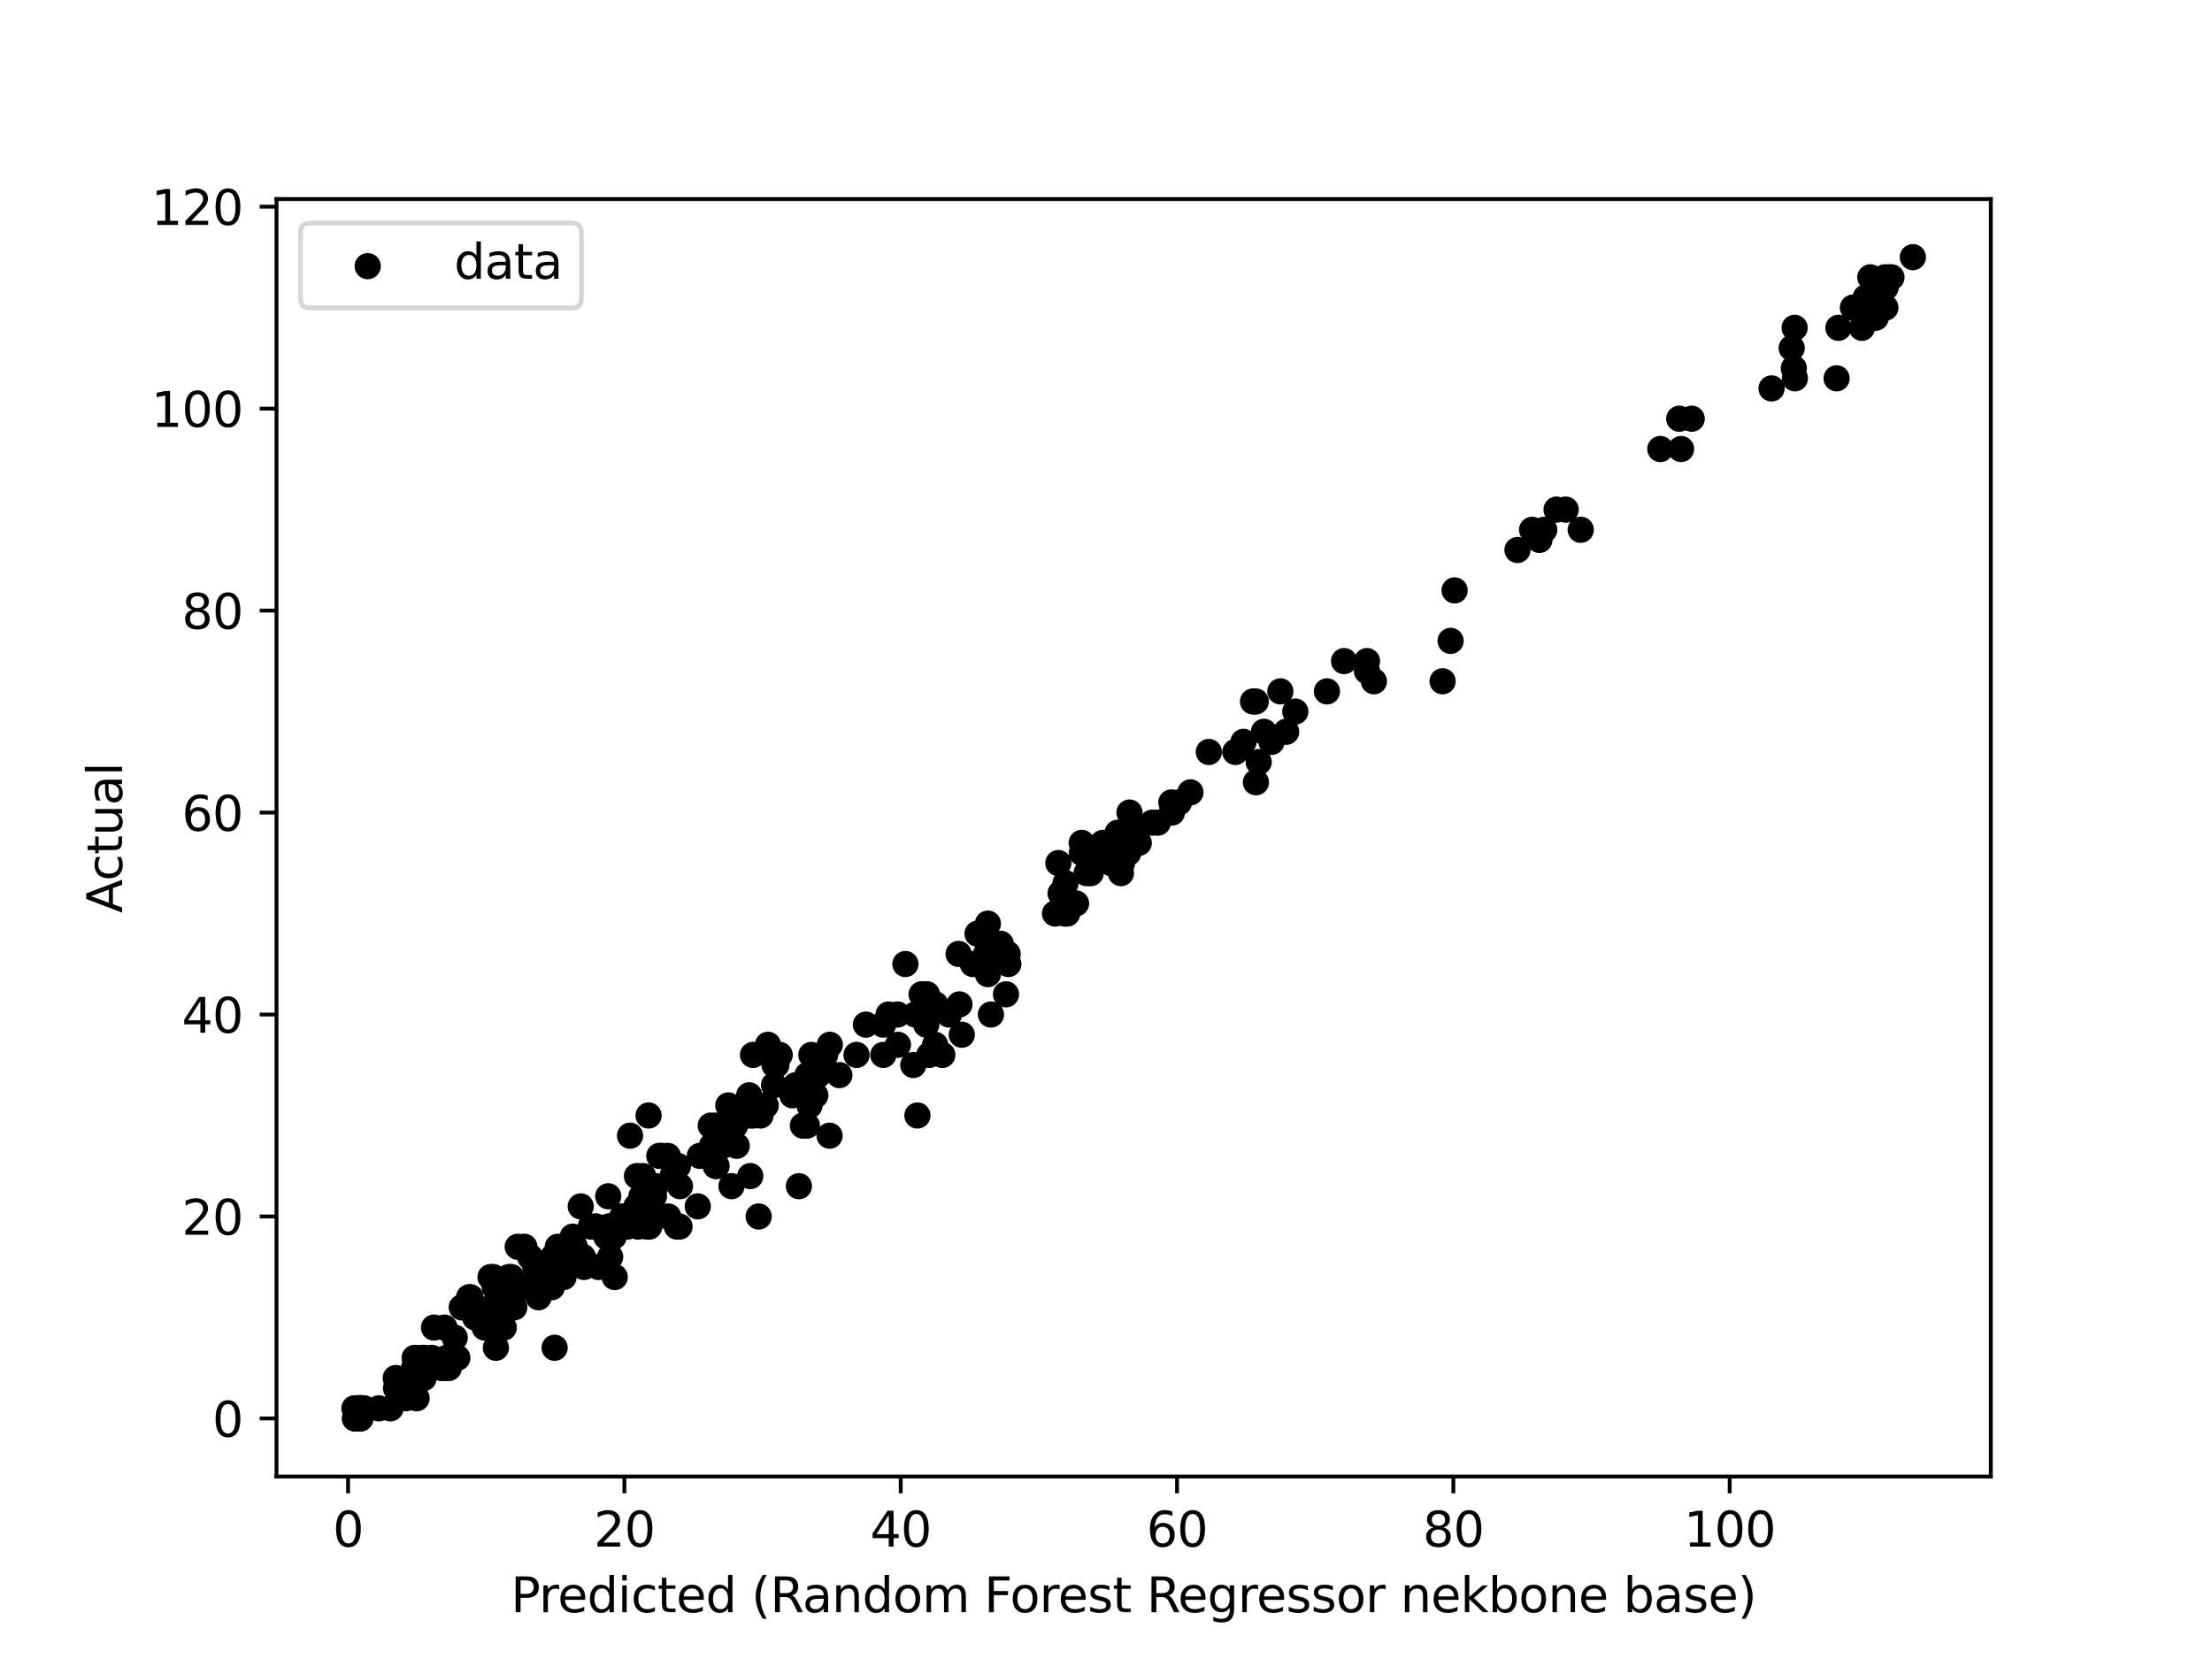 <?xml version="1.0" encoding="utf-8" standalone="no"?>
<!DOCTYPE svg PUBLIC "-//W3C//DTD SVG 1.1//EN"
  "http://www.w3.org/Graphics/SVG/1.1/DTD/svg11.dtd">
<svg height="345.6pt" version="1.1" viewBox="0 0 460.8 345.6" width="460.8pt" xmlns="http://www.w3.org/2000/svg" xmlns:xlink="http://www.w3.org/1999/xlink">
 <defs>
  <style type="text/css">*{stroke-linecap:butt;stroke-linejoin:round;}</style>
 </defs>
 <g id="figure_1">
  <g id="patch_1">
   <path d="M 0 345.6 
L 460.8 345.6 
L 460.8 0 
L 0 0 
z
" style="fill:#ffffff;"/>
  </g>
  <g id="axes_1">
   <g id="patch_2">
    <path d="M 57.6 307.584 
L 414.72 307.584 
L 414.72 41.472 
L 57.6 41.472 
z
" style="fill:#ffffff;"/>
   </g>
   <g id="PathCollection_1">
    <defs>
     <path d="M 0 2.236 
C 0.593 2.236 1.162 2 1.581 1.581 
C 2 1.162 2.236 0.593 2.236 0 
C 2.236 -0.593 2 -1.162 1.581 -1.581 
C 1.162 -2 0.593 -2.236 0 -2.236 
C -0.593 -2.236 -1.162 -2 -1.581 -1.581 
C -2 -1.162 -2.236 -0.593 -2.236 0 
C -2.236 0.593 -2 1.162 -1.581 1.581 
C -1.162 2 -0.593 2.236 0 2.236 
z
" id="me6c4981a83" style="stroke:#000000;"/>
    </defs>
    <g clip-path="url(#p190bed28ac)">
     <use style="stroke:#000000;" x="87.13" xlink:href="#me6c4981a83" y="284.97"/>
     <use style="stroke:#000000;" x="128.057" xlink:href="#me6c4981a83" y="266.037"/>
     <use style="stroke:#000000;" x="115.278" xlink:href="#me6c4981a83" y="266.037"/>
     <use style="stroke:#000000;" x="161.242" xlink:href="#me6c4981a83" y="226.067"/>
     <use style="stroke:#000000;" x="75.819" xlink:href="#me6c4981a83" y="293.384"/>
     <use style="stroke:#000000;" x="209.566" xlink:href="#me6c4981a83" y="207.135"/>
     <use style="stroke:#000000;" x="86.238" xlink:href="#me6c4981a83" y="284.97"/>
     <use style="stroke:#000000;" x="112.918" xlink:href="#me6c4981a83" y="266.037"/>
     <use style="stroke:#000000;" x="74.84" xlink:href="#me6c4981a83" y="293.384"/>
     <use style="stroke:#000000;" x="93.49" xlink:href="#me6c4981a83" y="284.97"/>
     <use style="stroke:#000000;" x="148.29" xlink:href="#me6c4981a83" y="238.689"/>
     <use style="stroke:#000000;" x="387.867" xlink:href="#me6c4981a83" y="68.294"/>
     <use style="stroke:#000000;" x="102.182" xlink:href="#me6c4981a83" y="266.037"/>
     <use style="stroke:#000000;" x="221.366" xlink:href="#me6c4981a83" y="186.098"/>
     <use style="stroke:#000000;" x="74.322" xlink:href="#me6c4981a83" y="293.384"/>
     <use style="stroke:#000000;" x="197.679" xlink:href="#me6c4981a83" y="211.342"/>
     <use style="stroke:#000000;" x="89.979" xlink:href="#me6c4981a83" y="282.866"/>
     <use style="stroke:#000000;" x="134.101" xlink:href="#me6c4981a83" y="251.311"/>
     <use style="stroke:#000000;" x="194.801" xlink:href="#me6c4981a83" y="217.653"/>
     <use style="stroke:#000000;" x="169.013" xlink:href="#me6c4981a83" y="219.757"/>
     <use style="stroke:#000000;" x="158.047" xlink:href="#me6c4981a83" y="253.415"/>
     <use style="stroke:#000000;" x="174.856" xlink:href="#me6c4981a83" y="223.964"/>
     <use style="stroke:#000000;" x="113.091" xlink:href="#me6c4981a83" y="266.037"/>
     <use style="stroke:#000000;" x="168.207" xlink:href="#me6c4981a83" y="223.964"/>
     <use style="stroke:#000000;" x="102.499" xlink:href="#me6c4981a83" y="272.348"/>
     <use style="stroke:#000000;" x="75.099" xlink:href="#me6c4981a83" y="295.488"/>
     <use style="stroke:#000000;" x="178.424" xlink:href="#me6c4981a83" y="219.757"/>
     <use style="stroke:#000000;" x="193.592" xlink:href="#me6c4981a83" y="219.757"/>
     <use style="stroke:#000000;" x="373.246" xlink:href="#me6c4981a83" y="72.501"/>
     <use style="stroke:#000000;" x="221.827" xlink:href="#me6c4981a83" y="190.305"/>
     <use style="stroke:#000000;" x="394.026" xlink:href="#me6c4981a83" y="57.775"/>
     <use style="stroke:#000000;" x="75.185" xlink:href="#me6c4981a83" y="293.384"/>
     <use style="stroke:#000000;" x="113.119" xlink:href="#me6c4981a83" y="263.933"/>
     <use style="stroke:#000000;" x="369.044" xlink:href="#me6c4981a83" y="80.915"/>
     <use style="stroke:#000000;" x="148.06" xlink:href="#me6c4981a83" y="234.482"/>
     <use style="stroke:#000000;" x="180.382" xlink:href="#me6c4981a83" y="213.446"/>
     <use style="stroke:#000000;" x="84.568" xlink:href="#me6c4981a83" y="291.281"/>
     <use style="stroke:#000000;" x="227.727" xlink:href="#me6c4981a83" y="177.683"/>
     <use style="stroke:#000000;" x="345.875" xlink:href="#me6c4981a83" y="93.537"/>
     <use style="stroke:#000000;" x="232.476" xlink:href="#me6c4981a83" y="177.683"/>
     <use style="stroke:#000000;" x="88.252" xlink:href="#me6c4981a83" y="287.073"/>
     <use style="stroke:#000000;" x="392.76" xlink:href="#me6c4981a83" y="64.086"/>
     <use style="stroke:#000000;" x="188.613" xlink:href="#me6c4981a83" y="200.824"/>
     <use style="stroke:#000000;" x="75.473" xlink:href="#me6c4981a83" y="293.384"/>
     <use style="stroke:#000000;" x="73.919" xlink:href="#me6c4981a83" y="295.488"/>
     <use style="stroke:#000000;" x="222.316" xlink:href="#me6c4981a83" y="190.305"/>
     <use style="stroke:#000000;" x="192.959" xlink:href="#me6c4981a83" y="207.135"/>
     <use style="stroke:#000000;" x="132.921" xlink:href="#me6c4981a83" y="255.519"/>
     <use style="stroke:#000000;" x="156.32" xlink:href="#me6c4981a83" y="230.275"/>
     <use style="stroke:#000000;" x="279.994" xlink:href="#me6c4981a83" y="137.714"/>
     <use style="stroke:#000000;" x="200.356" xlink:href="#me6c4981a83" y="215.549"/>
     <use style="stroke:#000000;" x="320.691" xlink:href="#me6c4981a83" y="112.47"/>
     <use style="stroke:#000000;" x="127.021" xlink:href="#me6c4981a83" y="255.519"/>
     <use style="stroke:#000000;" x="168.092" xlink:href="#me6c4981a83" y="234.482"/>
     <use style="stroke:#000000;" x="168.61" xlink:href="#me6c4981a83" y="228.171"/>
     <use style="stroke:#000000;" x="208.472" xlink:href="#me6c4981a83" y="198.72"/>
     <use style="stroke:#000000;" x="126.301" xlink:href="#me6c4981a83" y="257.622"/>
     <use style="stroke:#000000;" x="231.411" xlink:href="#me6c4981a83" y="179.787"/>
     <use style="stroke:#000000;" x="133.986" xlink:href="#me6c4981a83" y="245"/>
     <use style="stroke:#000000;" x="172.812" xlink:href="#me6c4981a83" y="236.586"/>
     <use style="stroke:#000000;" x="165.07" xlink:href="#me6c4981a83" y="228.171"/>
     <use style="stroke:#000000;" x="127.827" xlink:href="#me6c4981a83" y="257.622"/>
     <use style="stroke:#000000;" x="82.438" xlink:href="#me6c4981a83" y="287.073"/>
     <use style="stroke:#000000;" x="167.257" xlink:href="#me6c4981a83" y="234.482"/>
     <use style="stroke:#000000;" x="373.678" xlink:href="#me6c4981a83" y="76.708"/>
     <use style="stroke:#000000;" x="74.523" xlink:href="#me6c4981a83" y="293.384"/>
     <use style="stroke:#000000;" x="241.197" xlink:href="#me6c4981a83" y="171.373"/>
     <use style="stroke:#000000;" x="168.639" xlink:href="#me6c4981a83" y="230.275"/>
     <use style="stroke:#000000;" x="75.502" xlink:href="#me6c4981a83" y="293.384"/>
     <use style="stroke:#000000;" x="87.964" xlink:href="#me6c4981a83" y="282.866"/>
     <use style="stroke:#000000;" x="100.974" xlink:href="#me6c4981a83" y="276.555"/>
     <use style="stroke:#000000;" x="148.463" xlink:href="#me6c4981a83" y="240.793"/>
     <use style="stroke:#000000;" x="187.059" xlink:href="#me6c4981a83" y="217.653"/>
     <use style="stroke:#000000;" x="85.892" xlink:href="#me6c4981a83" y="289.177"/>
     <use style="stroke:#000000;" x="115.681" xlink:href="#me6c4981a83" y="263.933"/>
     <use style="stroke:#000000;" x="102.326" xlink:href="#me6c4981a83" y="272.348"/>
     <use style="stroke:#000000;" x="81.345" xlink:href="#me6c4981a83" y="293.384"/>
     <use style="stroke:#000000;" x="111.508" xlink:href="#me6c4981a83" y="263.933"/>
     <use style="stroke:#000000;" x="127.107" xlink:href="#me6c4981a83" y="261.83"/>
     <use style="stroke:#000000;" x="92.598" xlink:href="#me6c4981a83" y="276.555"/>
     <use style="stroke:#000000;" x="117.408" xlink:href="#me6c4981a83" y="266.037"/>
     <use style="stroke:#000000;" x="123.049" xlink:href="#me6c4981a83" y="255.519"/>
     <use style="stroke:#000000;" x="390.745" xlink:href="#me6c4981a83" y="66.19"/>
     <use style="stroke:#000000;" x="150.506" xlink:href="#me6c4981a83" y="236.586"/>
     <use style="stroke:#000000;" x="235.297" xlink:href="#me6c4981a83" y="169.269"/>
     <use style="stroke:#000000;" x="161.357" xlink:href="#me6c4981a83" y="221.86"/>
     <use style="stroke:#000000;" x="132.691" xlink:href="#me6c4981a83" y="251.311"/>
     <use style="stroke:#000000;" x="259.041" xlink:href="#me6c4981a83" y="154.543"/>
     <use style="stroke:#000000;" x="220.935" xlink:href="#me6c4981a83" y="186.098"/>
     <use style="stroke:#000000;" x="135.396" xlink:href="#me6c4981a83" y="249.208"/>
     <use style="stroke:#000000;" x="392.817" xlink:href="#me6c4981a83" y="59.879"/>
     <use style="stroke:#000000;" x="245.6" xlink:href="#me6c4981a83" y="167.165"/>
     <use style="stroke:#000000;" x="286.211" xlink:href="#me6c4981a83" y="141.921"/>
     <use style="stroke:#000000;" x="373.908" xlink:href="#me6c4981a83" y="78.812"/>
     <use style="stroke:#000000;" x="326.16" xlink:href="#me6c4981a83" y="106.159"/>
     <use style="stroke:#000000;" x="284.772" xlink:href="#me6c4981a83" y="137.714"/>
     <use style="stroke:#000000;" x="116.199" xlink:href="#me6c4981a83" y="259.726"/>
     <use style="stroke:#000000;" x="119.307" xlink:href="#me6c4981a83" y="257.622"/>
     <use style="stroke:#000000;" x="74.581" xlink:href="#me6c4981a83" y="293.384"/>
     <use style="stroke:#000000;" x="321.698" xlink:href="#me6c4981a83" y="110.367"/>
     <use style="stroke:#000000;" x="225.338" xlink:href="#me6c4981a83" y="175.58"/>
     <use style="stroke:#000000;" x="261.027" xlink:href="#me6c4981a83" y="146.129"/>
     <use style="stroke:#000000;" x="114.213" xlink:href="#me6c4981a83" y="263.933"/>
     <use style="stroke:#000000;" x="185.102" xlink:href="#me6c4981a83" y="211.342"/>
     <use style="stroke:#000000;" x="133.497" xlink:href="#me6c4981a83" y="251.311"/>
     <use style="stroke:#000000;" x="159.976" xlink:href="#me6c4981a83" y="217.653"/>
     <use style="stroke:#000000;" x="92.023" xlink:href="#me6c4981a83" y="284.97"/>
     <use style="stroke:#000000;" x="300.515" xlink:href="#me6c4981a83" y="141.921"/>
     <use style="stroke:#000000;" x="382.6" xlink:href="#me6c4981a83" y="78.812"/>
     <use style="stroke:#000000;" x="139.195" xlink:href="#me6c4981a83" y="253.415"/>
     <use style="stroke:#000000;" x="113.896" xlink:href="#me6c4981a83" y="263.933"/>
     <use style="stroke:#000000;" x="141.555" xlink:href="#me6c4981a83" y="255.519"/>
     <use style="stroke:#000000;" x="114.961" xlink:href="#me6c4981a83" y="268.141"/>
     <use style="stroke:#000000;" x="388.644" xlink:href="#me6c4981a83" y="61.983"/>
     <use style="stroke:#000000;" x="145.786" xlink:href="#me6c4981a83" y="240.793"/>
     <use style="stroke:#000000;" x="261.632" xlink:href="#me6c4981a83" y="162.958"/>
     <use style="stroke:#000000;" x="156.867" xlink:href="#me6c4981a83" y="219.757"/>
     <use style="stroke:#000000;" x="74.984" xlink:href="#me6c4981a83" y="293.384"/>
     <use style="stroke:#000000;" x="152.608" xlink:href="#me6c4981a83" y="232.378"/>
     <use style="stroke:#000000;" x="203.637" xlink:href="#me6c4981a83" y="194.513"/>
     <use style="stroke:#000000;" x="92.023" xlink:href="#me6c4981a83" y="284.97"/>
     <use style="stroke:#000000;" x="73.833" xlink:href="#me6c4981a83" y="293.384"/>
     <use style="stroke:#000000;" x="199.867" xlink:href="#me6c4981a83" y="209.238"/>
     <use style="stroke:#000000;" x="102.701" xlink:href="#me6c4981a83" y="272.348"/>
     <use style="stroke:#000000;" x="225.367" xlink:href="#me6c4981a83" y="177.683"/>
     <use style="stroke:#000000;" x="74.783" xlink:href="#me6c4981a83" y="293.384"/>
     <use style="stroke:#000000;" x="129.784" xlink:href="#me6c4981a83" y="253.415"/>
     <use style="stroke:#000000;" x="149.269" xlink:href="#me6c4981a83" y="242.897"/>
     <use style="stroke:#000000;" x="103.046" xlink:href="#me6c4981a83" y="272.348"/>
     <use style="stroke:#000000;" x="324.26" xlink:href="#me6c4981a83" y="106.159"/>
     <use style="stroke:#000000;" x="109.925" xlink:href="#me6c4981a83" y="268.141"/>
     <use style="stroke:#000000;" x="302.185" xlink:href="#me6c4981a83" y="133.507"/>
     <use style="stroke:#000000;" x="135.108" xlink:href="#me6c4981a83" y="232.378"/>
     <use style="stroke:#000000;" x="86.784" xlink:href="#me6c4981a83" y="291.281"/>
     <use style="stroke:#000000;" x="106.413" xlink:href="#me6c4981a83" y="268.141"/>
     <use style="stroke:#000000;" x="74.236" xlink:href="#me6c4981a83" y="293.384"/>
     <use style="stroke:#000000;" x="284.772" xlink:href="#me6c4981a83" y="139.818"/>
     <use style="stroke:#000000;" x="196.298" xlink:href="#me6c4981a83" y="219.757"/>
     <use style="stroke:#000000;" x="98.988" xlink:href="#me6c4981a83" y="274.451"/>
     <use style="stroke:#000000;" x="205.796" xlink:href="#me6c4981a83" y="192.409"/>
     <use style="stroke:#000000;" x="119.739" xlink:href="#me6c4981a83" y="259.726"/>
     <use style="stroke:#000000;" x="103.046" xlink:href="#me6c4981a83" y="268.141"/>
     <use style="stroke:#000000;" x="130.705" xlink:href="#me6c4981a83" y="255.519"/>
     <use style="stroke:#000000;" x="171.891" xlink:href="#me6c4981a83" y="219.757"/>
     <use style="stroke:#000000;" x="133.986" xlink:href="#me6c4981a83" y="251.311"/>
     <use style="stroke:#000000;" x="349.818" xlink:href="#me6c4981a83" y="87.226"/>
     <use style="stroke:#000000;" x="158.421" xlink:href="#me6c4981a83" y="232.378"/>
     <use style="stroke:#000000;" x="121.667" xlink:href="#me6c4981a83" y="263.933"/>
     <use style="stroke:#000000;" x="86.381" xlink:href="#me6c4981a83" y="282.866"/>
     <use style="stroke:#000000;" x="140.088" xlink:href="#me6c4981a83" y="245"/>
     <use style="stroke:#000000;" x="74.639" xlink:href="#me6c4981a83" y="295.488"/>
     <use style="stroke:#000000;" x="168.149" xlink:href="#me6c4981a83" y="226.067"/>
     <use style="stroke:#000000;" x="98.009" xlink:href="#me6c4981a83" y="270.244"/>
     <use style="stroke:#000000;" x="93.059" xlink:href="#me6c4981a83" y="284.97"/>
     <use style="stroke:#000000;" x="114.53" xlink:href="#me6c4981a83" y="263.933"/>
     <use style="stroke:#000000;" x="194.859" xlink:href="#me6c4981a83" y="209.238"/>
     <use style="stroke:#000000;" x="152.377" xlink:href="#me6c4981a83" y="247.104"/>
     <use style="stroke:#000000;" x="227.727" xlink:href="#me6c4981a83" y="179.787"/>
     <use style="stroke:#000000;" x="240.045" xlink:href="#me6c4981a83" y="171.373"/>
     <use style="stroke:#000000;" x="74.552" xlink:href="#me6c4981a83" y="295.488"/>
     <use style="stroke:#000000;" x="236.016" xlink:href="#me6c4981a83" y="173.476"/>
     <use style="stroke:#000000;" x="276.425" xlink:href="#me6c4981a83" y="144.025"/>
     <use style="stroke:#000000;" x="153.126" xlink:href="#me6c4981a83" y="234.482"/>
     <use style="stroke:#000000;" x="156.176" xlink:href="#me6c4981a83" y="232.378"/>
     <use style="stroke:#000000;" x="139.109" xlink:href="#me6c4981a83" y="240.793"/>
     <use style="stroke:#000000;" x="133.612" xlink:href="#me6c4981a83" y="249.208"/>
     <use style="stroke:#000000;" x="232.821" xlink:href="#me6c4981a83" y="173.476"/>
     <use style="stroke:#000000;" x="224.158" xlink:href="#me6c4981a83" y="188.202"/>
     <use style="stroke:#000000;" x="123.999" xlink:href="#me6c4981a83" y="255.519"/>
     <use style="stroke:#000000;" x="107.133" xlink:href="#me6c4981a83" y="272.348"/>
     <use style="stroke:#000000;" x="112.774" xlink:href="#me6c4981a83" y="266.037"/>
     <use style="stroke:#000000;" x="115.537" xlink:href="#me6c4981a83" y="280.762"/>
     <use style="stroke:#000000;" x="153.471" xlink:href="#me6c4981a83" y="238.689"/>
     <use style="stroke:#000000;" x="120.977" xlink:href="#me6c4981a83" y="251.311"/>
     <use style="stroke:#000000;" x="157.011" xlink:href="#me6c4981a83" y="232.378"/>
     <use style="stroke:#000000;" x="109.234" xlink:href="#me6c4981a83" y="259.726"/>
     <use style="stroke:#000000;" x="75.157" xlink:href="#me6c4981a83" y="293.384"/>
     <use style="stroke:#000000;" x="132.691" xlink:href="#me6c4981a83" y="245"/>
     <use style="stroke:#000000;" x="237.225" xlink:href="#me6c4981a83" y="175.58"/>
     <use style="stroke:#000000;" x="319.166" xlink:href="#me6c4981a83" y="110.367"/>
     <use style="stroke:#000000;" x="104.945" xlink:href="#me6c4981a83" y="276.555"/>
     <use style="stroke:#000000;" x="150.65" xlink:href="#me6c4981a83" y="236.586"/>
     <use style="stroke:#000000;" x="152.089" xlink:href="#me6c4981a83" y="234.482"/>
     <use style="stroke:#000000;" x="82.496" xlink:href="#me6c4981a83" y="289.177"/>
     <use style="stroke:#000000;" x="114.184" xlink:href="#me6c4981a83" y="266.037"/>
     <use style="stroke:#000000;" x="134.849" xlink:href="#me6c4981a83" y="247.104"/>
     <use style="stroke:#000000;" x="74.495" xlink:href="#me6c4981a83" y="293.384"/>
     <use style="stroke:#000000;" x="244.017" xlink:href="#me6c4981a83" y="167.165"/>
     <use style="stroke:#000000;" x="108.86" xlink:href="#me6c4981a83" y="268.141"/>
     <use style="stroke:#000000;" x="226.346" xlink:href="#me6c4981a83" y="181.891"/>
     <use style="stroke:#000000;" x="74.121" xlink:href="#me6c4981a83" y="295.488"/>
     <use style="stroke:#000000;" x="74.034" xlink:href="#me6c4981a83" y="295.488"/>
     <use style="stroke:#000000;" x="97.721" xlink:href="#me6c4981a83" y="270.244"/>
     <use style="stroke:#000000;" x="120.286" xlink:href="#me6c4981a83" y="261.83"/>
     <use style="stroke:#000000;" x="74.955" xlink:href="#me6c4981a83" y="295.488"/>
     <use style="stroke:#000000;" x="227.209" xlink:href="#me6c4981a83" y="181.891"/>
     <use style="stroke:#000000;" x="84.827" xlink:href="#me6c4981a83" y="289.177"/>
     <use style="stroke:#000000;" x="134.792" xlink:href="#me6c4981a83" y="255.519"/>
     <use style="stroke:#000000;" x="120.113" xlink:href="#me6c4981a83" y="261.83"/>
     <use style="stroke:#000000;" x="352.408" xlink:href="#me6c4981a83" y="87.226"/>
     <use style="stroke:#000000;" x="159.515" xlink:href="#me6c4981a83" y="230.275"/>
     <use style="stroke:#000000;" x="186.973" xlink:href="#me6c4981a83" y="211.342"/>
     <use style="stroke:#000000;" x="110.414" xlink:href="#me6c4981a83" y="261.83"/>
     <use style="stroke:#000000;" x="150.506" xlink:href="#me6c4981a83" y="238.689"/>
     <use style="stroke:#000000;" x="78.927" xlink:href="#me6c4981a83" y="293.384"/>
     <use style="stroke:#000000;" x="141.009" xlink:href="#me6c4981a83" y="255.519"/>
     <use style="stroke:#000000;" x="105.607" xlink:href="#me6c4981a83" y="268.141"/>
     <use style="stroke:#000000;" x="191.117" xlink:href="#me6c4981a83" y="232.378"/>
     <use style="stroke:#000000;" x="229.771" xlink:href="#me6c4981a83" y="175.58"/>
     <use style="stroke:#000000;" x="264.884" xlink:href="#me6c4981a83" y="154.543"/>
     <use style="stroke:#000000;" x="115.22" xlink:href="#me6c4981a83" y="261.83"/>
     <use style="stroke:#000000;" x="191.981" xlink:href="#me6c4981a83" y="207.135"/>
     <use style="stroke:#000000;" x="112.198" xlink:href="#me6c4981a83" y="270.244"/>
     <use style="stroke:#000000;" x="233.742" xlink:href="#me6c4981a83" y="179.787"/>
     <use style="stroke:#000000;" x="228.504" xlink:href="#me6c4981a83" y="177.683"/>
     <use style="stroke:#000000;" x="199.694" xlink:href="#me6c4981a83" y="198.72"/>
     <use style="stroke:#000000;" x="106.528" xlink:href="#me6c4981a83" y="266.037"/>
     <use style="stroke:#000000;" x="206.429" xlink:href="#me6c4981a83" y="211.342"/>
     <use style="stroke:#000000;" x="114.53" xlink:href="#me6c4981a83" y="263.933"/>
     <use style="stroke:#000000;" x="172.87" xlink:href="#me6c4981a83" y="217.653"/>
     <use style="stroke:#000000;" x="136.231" xlink:href="#me6c4981a83" y="249.208"/>
     <use style="stroke:#000000;" x="149.125" xlink:href="#me6c4981a83" y="234.482"/>
     <use style="stroke:#000000;" x="267.935" xlink:href="#me6c4981a83" y="152.44"/>
     <use style="stroke:#000000;" x="93.059" xlink:href="#me6c4981a83" y="282.866"/>
     <use style="stroke:#000000;" x="208.472" xlink:href="#me6c4981a83" y="196.616"/>
     <use style="stroke:#000000;" x="127.165" xlink:href="#me6c4981a83" y="255.519"/>
     <use style="stroke:#000000;" x="193.103" xlink:href="#me6c4981a83" y="207.135"/>
     <use style="stroke:#000000;" x="262.207" xlink:href="#me6c4981a83" y="158.751"/>
     <use style="stroke:#000000;" x="170.423" xlink:href="#me6c4981a83" y="223.964"/>
     <use style="stroke:#000000;" x="136.547" xlink:href="#me6c4981a83" y="247.104"/>
     <use style="stroke:#000000;" x="244.132" xlink:href="#me6c4981a83" y="169.269"/>
     <use style="stroke:#000000;" x="156.292" xlink:href="#me6c4981a83" y="245"/>
     <use style="stroke:#000000;" x="75.214" xlink:href="#me6c4981a83" y="293.384"/>
     <use style="stroke:#000000;" x="385.996" xlink:href="#me6c4981a83" y="64.086"/>
     <use style="stroke:#000000;" x="74.811" xlink:href="#me6c4981a83" y="293.384"/>
     <use style="stroke:#000000;" x="184.008" xlink:href="#me6c4981a83" y="219.757"/>
     <use style="stroke:#000000;" x="329.297" xlink:href="#me6c4981a83" y="110.367"/>
     <use style="stroke:#000000;" x="162.422" xlink:href="#me6c4981a83" y="219.757"/>
     <use style="stroke:#000000;" x="316.115" xlink:href="#me6c4981a83" y="114.574"/>
     <use style="stroke:#000000;" x="131.252" xlink:href="#me6c4981a83" y="236.586"/>
     <use style="stroke:#000000;" x="94.728" xlink:href="#me6c4981a83" y="278.659"/>
     <use style="stroke:#000000;" x="149.096" xlink:href="#me6c4981a83" y="242.897"/>
     <use style="stroke:#000000;" x="103.852" xlink:href="#me6c4981a83" y="274.451"/>
     <use style="stroke:#000000;" x="129.64" xlink:href="#me6c4981a83" y="253.415"/>
     <use style="stroke:#000000;" x="75.128" xlink:href="#me6c4981a83" y="293.384"/>
     <use style="stroke:#000000;" x="135.396" xlink:href="#me6c4981a83" y="249.208"/>
     <use style="stroke:#000000;" x="169.848" xlink:href="#me6c4981a83" y="228.171"/>
     <use style="stroke:#000000;" x="219.783" xlink:href="#me6c4981a83" y="190.305"/>
     <use style="stroke:#000000;" x="190.254" xlink:href="#me6c4981a83" y="221.86"/>
     <use style="stroke:#000000;" x="132.576" xlink:href="#me6c4981a83" y="251.311"/>
     <use style="stroke:#000000;" x="145.355" xlink:href="#me6c4981a83" y="251.311"/>
     <use style="stroke:#000000;" x="137.353" xlink:href="#me6c4981a83" y="240.793"/>
     <use style="stroke:#000000;" x="183.979" xlink:href="#me6c4981a83" y="213.446"/>
     <use style="stroke:#000000;" x="95.275" xlink:href="#me6c4981a83" y="282.866"/>
     <use style="stroke:#000000;" x="86.381" xlink:href="#me6c4981a83" y="289.177"/>
     <use style="stroke:#000000;" x="102.758" xlink:href="#me6c4981a83" y="266.037"/>
     <use style="stroke:#000000;" x="103.305" xlink:href="#me6c4981a83" y="280.762"/>
     <use style="stroke:#000000;" x="96.196" xlink:href="#me6c4981a83" y="272.348"/>
     <use style="stroke:#000000;" x="233.512" xlink:href="#me6c4981a83" y="181.891"/>
     <use style="stroke:#000000;" x="192.959" xlink:href="#me6c4981a83" y="213.446"/>
     <use style="stroke:#000000;" x="90.411" xlink:href="#me6c4981a83" y="276.555"/>
     <use style="stroke:#000000;" x="137.958" xlink:href="#me6c4981a83" y="240.793"/>
     <use style="stroke:#000000;" x="205.421" xlink:href="#me6c4981a83" y="198.72"/>
     <use style="stroke:#000000;" x="261.603" xlink:href="#me6c4981a83" y="146.129"/>
     <use style="stroke:#000000;" x="386.169" xlink:href="#me6c4981a83" y="64.086"/>
     <use style="stroke:#000000;" x="235.038" xlink:href="#me6c4981a83" y="177.683"/>
     <use style="stroke:#000000;" x="210.055" xlink:href="#me6c4981a83" y="200.824"/>
     <use style="stroke:#000000;" x="75.387" xlink:href="#me6c4981a83" y="293.384"/>
     <use style="stroke:#000000;" x="247.989" xlink:href="#me6c4981a83" y="165.062"/>
     <use style="stroke:#000000;" x="121.408" xlink:href="#me6c4981a83" y="261.83"/>
     <use style="stroke:#000000;" x="126.704" xlink:href="#me6c4981a83" y="249.208"/>
     <use style="stroke:#000000;" x="220.474" xlink:href="#me6c4981a83" y="179.787"/>
     <use style="stroke:#000000;" x="257.343" xlink:href="#me6c4981a83" y="156.647"/>
     <use style="stroke:#000000;" x="151.888" xlink:href="#me6c4981a83" y="234.482"/>
     <use style="stroke:#000000;" x="151.715" xlink:href="#me6c4981a83" y="230.275"/>
     <use style="stroke:#000000;" x="209.911" xlink:href="#me6c4981a83" y="198.72"/>
     <use style="stroke:#000000;" x="141.239" xlink:href="#me6c4981a83" y="242.897"/>
     <use style="stroke:#000000;" x="107.852" xlink:href="#me6c4981a83" y="259.726"/>
     <use style="stroke:#000000;" x="166.423" xlink:href="#me6c4981a83" y="247.104"/>
     <use style="stroke:#000000;" x="190.657" xlink:href="#me6c4981a83" y="211.342"/>
     <use style="stroke:#000000;" x="382.974" xlink:href="#me6c4981a83" y="68.294"/>
     <use style="stroke:#000000;" x="263.301" xlink:href="#me6c4981a83" y="152.44"/>
     <use style="stroke:#000000;" x="392.645" xlink:href="#me6c4981a83" y="57.775"/>
     <use style="stroke:#000000;" x="389.623" xlink:href="#me6c4981a83" y="57.775"/>
     <use style="stroke:#000000;" x="88.339" xlink:href="#me6c4981a83" y="282.866"/>
     <use style="stroke:#000000;" x="127.395" xlink:href="#me6c4981a83" y="255.519"/>
     <use style="stroke:#000000;" x="202.658" xlink:href="#me6c4981a83" y="200.824"/>
     <use style="stroke:#000000;" x="251.817" xlink:href="#me6c4981a83" y="156.647"/>
     <use style="stroke:#000000;" x="303.019" xlink:href="#me6c4981a83" y="122.989"/>
     <use style="stroke:#000000;" x="74.984" xlink:href="#me6c4981a83" y="293.384"/>
     <use style="stroke:#000000;" x="135.339" xlink:href="#me6c4981a83" y="251.311"/>
     <use style="stroke:#000000;" x="105.982" xlink:href="#me6c4981a83" y="266.037"/>
     <use style="stroke:#000000;" x="393.508" xlink:href="#me6c4981a83" y="57.775"/>
     <use style="stroke:#000000;" x="233.023" xlink:href="#me6c4981a83" y="175.58"/>
     <use style="stroke:#000000;" x="373.85" xlink:href="#me6c4981a83" y="68.294"/>
     <use style="stroke:#000000;" x="133.007" xlink:href="#me6c4981a83" y="253.415"/>
     <use style="stroke:#000000;" x="100.484" xlink:href="#me6c4981a83" y="274.451"/>
     <use style="stroke:#000000;" x="165.761" xlink:href="#me6c4981a83" y="226.067"/>
     <use style="stroke:#000000;" x="161.731" xlink:href="#me6c4981a83" y="221.86"/>
     <use style="stroke:#000000;" x="115.134" xlink:href="#me6c4981a83" y="266.037"/>
     <use style="stroke:#000000;" x="350.192" xlink:href="#me6c4981a83" y="93.537"/>
     <use style="stroke:#000000;" x="141.642" xlink:href="#me6c4981a83" y="247.104"/>
     <use style="stroke:#000000;" x="236.505" xlink:href="#me6c4981a83" y="173.476"/>
     <use style="stroke:#000000;" x="124.229" xlink:href="#me6c4981a83" y="255.519"/>
     <use style="stroke:#000000;" x="126.762" xlink:href="#me6c4981a83" y="255.519"/>
     <use style="stroke:#000000;" x="221.971" xlink:href="#me6c4981a83" y="183.994"/>
     <use style="stroke:#000000;" x="388.04" xlink:href="#me6c4981a83" y="64.086"/>
     <use style="stroke:#000000;" x="124.69" xlink:href="#me6c4981a83" y="263.933"/>
     <use style="stroke:#000000;" x="398.487" xlink:href="#me6c4981a83" y="53.568"/>
     <use style="stroke:#000000;" x="135.252" xlink:href="#me6c4981a83" y="255.519"/>
     <use style="stroke:#000000;" x="266.726" xlink:href="#me6c4981a83" y="144.025"/>
     <use style="stroke:#000000;" x="132.95" xlink:href="#me6c4981a83" y="251.311"/>
     <use style="stroke:#000000;" x="269.834" xlink:href="#me6c4981a83" y="148.232"/>
     <use style="stroke:#000000;" x="205.796" xlink:href="#me6c4981a83" y="202.927"/>
     <use style="stroke:#000000;" x="74.581" xlink:href="#me6c4981a83" y="293.384"/>
     <use style="stroke:#000000;" x="156.061" xlink:href="#me6c4981a83" y="228.171"/>
    </g>
   </g>
   <g id="matplotlib.axis_1">
    <g id="xtick_1">
     <g id="line2d_1">
      <defs>
       <path d="M 0 0 
L 0 3.5 
" id="mea78880d89" style="stroke:#000000;stroke-width:0.8;"/>
      </defs>
      <g>
       <use style="stroke:#000000;stroke-width:0.8;" x="72.509" xlink:href="#mea78880d89" y="307.584"/>
      </g>
     </g>
     <g id="text_1">
      <!-- 0 -->
      <g transform="translate(69.328 322.182)scale(0.1 -0.1)">
       <defs>
        <path d="M 2034 4250 
Q 1547 4250 1301 3770 
Q 1056 3291 1056 2328 
Q 1056 1369 1301 889 
Q 1547 409 2034 409 
Q 2525 409 2770 889 
Q 3016 1369 3016 2328 
Q 3016 3291 2770 3770 
Q 2525 4250 2034 4250 
z
M 2034 4750 
Q 2819 4750 3233 4129 
Q 3647 3509 3647 2328 
Q 3647 1150 3233 529 
Q 2819 -91 2034 -91 
Q 1250 -91 836 529 
Q 422 1150 422 2328 
Q 422 3509 836 4129 
Q 1250 4750 2034 4750 
z
" id="DejaVuSans-30" transform="scale(0.016)"/>
       </defs>
       <use xlink:href="#DejaVuSans-30"/>
      </g>
     </g>
    </g>
    <g id="xtick_2">
     <g id="line2d_2">
      <g>
       <use style="stroke:#000000;stroke-width:0.8;" x="130.072" xlink:href="#mea78880d89" y="307.584"/>
      </g>
     </g>
     <g id="text_2">
      <!-- 20 -->
      <g transform="translate(123.709 322.182)scale(0.1 -0.1)">
       <defs>
        <path d="M 1228 531 
L 3431 531 
L 3431 0 
L 469 0 
L 469 531 
Q 828 903 1448 1529 
Q 2069 2156 2228 2338 
Q 2531 2678 2651 2914 
Q 2772 3150 2772 3378 
Q 2772 3750 2511 3984 
Q 2250 4219 1831 4219 
Q 1534 4219 1204 4116 
Q 875 4013 500 3803 
L 500 4441 
Q 881 4594 1212 4672 
Q 1544 4750 1819 4750 
Q 2544 4750 2975 4387 
Q 3406 4025 3406 3419 
Q 3406 3131 3298 2873 
Q 3191 2616 2906 2266 
Q 2828 2175 2409 1742 
Q 1991 1309 1228 531 
z
" id="DejaVuSans-32" transform="scale(0.016)"/>
       </defs>
       <use xlink:href="#DejaVuSans-32"/>
       <use x="63.623" xlink:href="#DejaVuSans-30"/>
      </g>
     </g>
    </g>
    <g id="xtick_3">
     <g id="line2d_3">
      <g>
       <use style="stroke:#000000;stroke-width:0.8;" x="187.635" xlink:href="#mea78880d89" y="307.584"/>
      </g>
     </g>
     <g id="text_3">
      <!-- 40 -->
      <g transform="translate(181.272 322.182)scale(0.1 -0.1)">
       <defs>
        <path d="M 2419 4116 
L 825 1625 
L 2419 1625 
L 2419 4116 
z
M 2253 4666 
L 3047 4666 
L 3047 1625 
L 3713 1625 
L 3713 1100 
L 3047 1100 
L 3047 0 
L 2419 0 
L 2419 1100 
L 313 1100 
L 313 1709 
L 2253 4666 
z
" id="DejaVuSans-34" transform="scale(0.016)"/>
       </defs>
       <use xlink:href="#DejaVuSans-34"/>
       <use x="63.623" xlink:href="#DejaVuSans-30"/>
      </g>
     </g>
    </g>
    <g id="xtick_4">
     <g id="line2d_4">
      <g>
       <use style="stroke:#000000;stroke-width:0.8;" x="245.197" xlink:href="#mea78880d89" y="307.584"/>
      </g>
     </g>
     <g id="text_4">
      <!-- 60 -->
      <g transform="translate(238.835 322.182)scale(0.1 -0.1)">
       <defs>
        <path d="M 2113 2584 
Q 1688 2584 1439 2293 
Q 1191 2003 1191 1497 
Q 1191 994 1439 701 
Q 1688 409 2113 409 
Q 2538 409 2786 701 
Q 3034 994 3034 1497 
Q 3034 2003 2786 2293 
Q 2538 2584 2113 2584 
z
M 3366 4563 
L 3366 3988 
Q 3128 4100 2886 4159 
Q 2644 4219 2406 4219 
Q 1781 4219 1451 3797 
Q 1122 3375 1075 2522 
Q 1259 2794 1537 2939 
Q 1816 3084 2150 3084 
Q 2853 3084 3261 2657 
Q 3669 2231 3669 1497 
Q 3669 778 3244 343 
Q 2819 -91 2113 -91 
Q 1303 -91 875 529 
Q 447 1150 447 2328 
Q 447 3434 972 4092 
Q 1497 4750 2381 4750 
Q 2619 4750 2861 4703 
Q 3103 4656 3366 4563 
z
" id="DejaVuSans-36" transform="scale(0.016)"/>
       </defs>
       <use xlink:href="#DejaVuSans-36"/>
       <use x="63.623" xlink:href="#DejaVuSans-30"/>
      </g>
     </g>
    </g>
    <g id="xtick_5">
     <g id="line2d_5">
      <g>
       <use style="stroke:#000000;stroke-width:0.8;" x="302.76" xlink:href="#mea78880d89" y="307.584"/>
      </g>
     </g>
     <g id="text_5">
      <!-- 80 -->
      <g transform="translate(296.398 322.182)scale(0.1 -0.1)">
       <defs>
        <path d="M 2034 2216 
Q 1584 2216 1326 1975 
Q 1069 1734 1069 1313 
Q 1069 891 1326 650 
Q 1584 409 2034 409 
Q 2484 409 2743 651 
Q 3003 894 3003 1313 
Q 3003 1734 2745 1975 
Q 2488 2216 2034 2216 
z
M 1403 2484 
Q 997 2584 770 2862 
Q 544 3141 544 3541 
Q 544 4100 942 4425 
Q 1341 4750 2034 4750 
Q 2731 4750 3128 4425 
Q 3525 4100 3525 3541 
Q 3525 3141 3298 2862 
Q 3072 2584 2669 2484 
Q 3125 2378 3379 2068 
Q 3634 1759 3634 1313 
Q 3634 634 3220 271 
Q 2806 -91 2034 -91 
Q 1263 -91 848 271 
Q 434 634 434 1313 
Q 434 1759 690 2068 
Q 947 2378 1403 2484 
z
M 1172 3481 
Q 1172 3119 1398 2916 
Q 1625 2713 2034 2713 
Q 2441 2713 2670 2916 
Q 2900 3119 2900 3481 
Q 2900 3844 2670 4047 
Q 2441 4250 2034 4250 
Q 1625 4250 1398 4047 
Q 1172 3844 1172 3481 
z
" id="DejaVuSans-38" transform="scale(0.016)"/>
       </defs>
       <use xlink:href="#DejaVuSans-38"/>
       <use x="63.623" xlink:href="#DejaVuSans-30"/>
      </g>
     </g>
    </g>
    <g id="xtick_6">
     <g id="line2d_6">
      <g>
       <use style="stroke:#000000;stroke-width:0.8;" x="360.323" xlink:href="#mea78880d89" y="307.584"/>
      </g>
     </g>
     <g id="text_6">
      <!-- 100 -->
      <g transform="translate(350.779 322.182)scale(0.1 -0.1)">
       <defs>
        <path d="M 794 531 
L 1825 531 
L 1825 4091 
L 703 3866 
L 703 4441 
L 1819 4666 
L 2450 4666 
L 2450 531 
L 3481 531 
L 3481 0 
L 794 0 
L 794 531 
z
" id="DejaVuSans-31" transform="scale(0.016)"/>
       </defs>
       <use xlink:href="#DejaVuSans-31"/>
       <use x="63.623" xlink:href="#DejaVuSans-30"/>
       <use x="127.246" xlink:href="#DejaVuSans-30"/>
      </g>
     </g>
    </g>
    <g id="text_7">
     <!-- Predicted (Random Forest Regressor nekbone base) -->
     <g transform="translate(106.423 335.861)scale(0.1 -0.1)">
      <defs>
       <path d="M 1259 4147 
L 1259 2394 
L 2053 2394 
Q 2494 2394 2734 2622 
Q 2975 2850 2975 3272 
Q 2975 3691 2734 3919 
Q 2494 4147 2053 4147 
L 1259 4147 
z
M 628 4666 
L 2053 4666 
Q 2838 4666 3239 4311 
Q 3641 3956 3641 3272 
Q 3641 2581 3239 2228 
Q 2838 1875 2053 1875 
L 1259 1875 
L 1259 0 
L 628 0 
L 628 4666 
z
" id="DejaVuSans-50" transform="scale(0.016)"/>
       <path d="M 2631 2963 
Q 2534 3019 2420 3045 
Q 2306 3072 2169 3072 
Q 1681 3072 1420 2755 
Q 1159 2438 1159 1844 
L 1159 0 
L 581 0 
L 581 3500 
L 1159 3500 
L 1159 2956 
Q 1341 3275 1631 3429 
Q 1922 3584 2338 3584 
Q 2397 3584 2469 3576 
Q 2541 3569 2628 3553 
L 2631 2963 
z
" id="DejaVuSans-72" transform="scale(0.016)"/>
       <path d="M 3597 1894 
L 3597 1613 
L 953 1613 
Q 991 1019 1311 708 
Q 1631 397 2203 397 
Q 2534 397 2845 478 
Q 3156 559 3463 722 
L 3463 178 
Q 3153 47 2828 -22 
Q 2503 -91 2169 -91 
Q 1331 -91 842 396 
Q 353 884 353 1716 
Q 353 2575 817 3079 
Q 1281 3584 2069 3584 
Q 2775 3584 3186 3129 
Q 3597 2675 3597 1894 
z
M 3022 2063 
Q 3016 2534 2758 2815 
Q 2500 3097 2075 3097 
Q 1594 3097 1305 2825 
Q 1016 2553 972 2059 
L 3022 2063 
z
" id="DejaVuSans-65" transform="scale(0.016)"/>
       <path d="M 2906 2969 
L 2906 4863 
L 3481 4863 
L 3481 0 
L 2906 0 
L 2906 525 
Q 2725 213 2448 61 
Q 2172 -91 1784 -91 
Q 1150 -91 751 415 
Q 353 922 353 1747 
Q 353 2572 751 3078 
Q 1150 3584 1784 3584 
Q 2172 3584 2448 3432 
Q 2725 3281 2906 2969 
z
M 947 1747 
Q 947 1113 1208 752 
Q 1469 391 1925 391 
Q 2381 391 2643 752 
Q 2906 1113 2906 1747 
Q 2906 2381 2643 2742 
Q 2381 3103 1925 3103 
Q 1469 3103 1208 2742 
Q 947 2381 947 1747 
z
" id="DejaVuSans-64" transform="scale(0.016)"/>
       <path d="M 603 3500 
L 1178 3500 
L 1178 0 
L 603 0 
L 603 3500 
z
M 603 4863 
L 1178 4863 
L 1178 4134 
L 603 4134 
L 603 4863 
z
" id="DejaVuSans-69" transform="scale(0.016)"/>
       <path d="M 3122 3366 
L 3122 2828 
Q 2878 2963 2633 3030 
Q 2388 3097 2138 3097 
Q 1578 3097 1268 2742 
Q 959 2388 959 1747 
Q 959 1106 1268 751 
Q 1578 397 2138 397 
Q 2388 397 2633 464 
Q 2878 531 3122 666 
L 3122 134 
Q 2881 22 2623 -34 
Q 2366 -91 2075 -91 
Q 1284 -91 818 406 
Q 353 903 353 1747 
Q 353 2603 823 3093 
Q 1294 3584 2113 3584 
Q 2378 3584 2631 3529 
Q 2884 3475 3122 3366 
z
" id="DejaVuSans-63" transform="scale(0.016)"/>
       <path d="M 1172 4494 
L 1172 3500 
L 2356 3500 
L 2356 3053 
L 1172 3053 
L 1172 1153 
Q 1172 725 1289 603 
Q 1406 481 1766 481 
L 2356 481 
L 2356 0 
L 1766 0 
Q 1100 0 847 248 
Q 594 497 594 1153 
L 594 3053 
L 172 3053 
L 172 3500 
L 594 3500 
L 594 4494 
L 1172 4494 
z
" id="DejaVuSans-74" transform="scale(0.016)"/>
       <path id="DejaVuSans-20" transform="scale(0.016)"/>
       <path d="M 1984 4856 
Q 1566 4138 1362 3434 
Q 1159 2731 1159 2009 
Q 1159 1288 1364 580 
Q 1569 -128 1984 -844 
L 1484 -844 
Q 1016 -109 783 600 
Q 550 1309 550 2009 
Q 550 2706 781 3412 
Q 1013 4119 1484 4856 
L 1984 4856 
z
" id="DejaVuSans-28" transform="scale(0.016)"/>
       <path d="M 2841 2188 
Q 3044 2119 3236 1894 
Q 3428 1669 3622 1275 
L 4263 0 
L 3584 0 
L 2988 1197 
Q 2756 1666 2539 1819 
Q 2322 1972 1947 1972 
L 1259 1972 
L 1259 0 
L 628 0 
L 628 4666 
L 2053 4666 
Q 2853 4666 3247 4331 
Q 3641 3997 3641 3322 
Q 3641 2881 3436 2590 
Q 3231 2300 2841 2188 
z
M 1259 4147 
L 1259 2491 
L 2053 2491 
Q 2509 2491 2742 2702 
Q 2975 2913 2975 3322 
Q 2975 3731 2742 3939 
Q 2509 4147 2053 4147 
L 1259 4147 
z
" id="DejaVuSans-52" transform="scale(0.016)"/>
       <path d="M 2194 1759 
Q 1497 1759 1228 1600 
Q 959 1441 959 1056 
Q 959 750 1161 570 
Q 1363 391 1709 391 
Q 2188 391 2477 730 
Q 2766 1069 2766 1631 
L 2766 1759 
L 2194 1759 
z
M 3341 1997 
L 3341 0 
L 2766 0 
L 2766 531 
Q 2569 213 2275 61 
Q 1981 -91 1556 -91 
Q 1019 -91 701 211 
Q 384 513 384 1019 
Q 384 1609 779 1909 
Q 1175 2209 1959 2209 
L 2766 2209 
L 2766 2266 
Q 2766 2663 2505 2880 
Q 2244 3097 1772 3097 
Q 1472 3097 1187 3025 
Q 903 2953 641 2809 
L 641 3341 
Q 956 3463 1253 3523 
Q 1550 3584 1831 3584 
Q 2591 3584 2966 3190 
Q 3341 2797 3341 1997 
z
" id="DejaVuSans-61" transform="scale(0.016)"/>
       <path d="M 3513 2113 
L 3513 0 
L 2938 0 
L 2938 2094 
Q 2938 2591 2744 2837 
Q 2550 3084 2163 3084 
Q 1697 3084 1428 2787 
Q 1159 2491 1159 1978 
L 1159 0 
L 581 0 
L 581 3500 
L 1159 3500 
L 1159 2956 
Q 1366 3272 1645 3428 
Q 1925 3584 2291 3584 
Q 2894 3584 3203 3211 
Q 3513 2838 3513 2113 
z
" id="DejaVuSans-6e" transform="scale(0.016)"/>
       <path d="M 1959 3097 
Q 1497 3097 1228 2736 
Q 959 2375 959 1747 
Q 959 1119 1226 758 
Q 1494 397 1959 397 
Q 2419 397 2687 759 
Q 2956 1122 2956 1747 
Q 2956 2369 2687 2733 
Q 2419 3097 1959 3097 
z
M 1959 3584 
Q 2709 3584 3137 3096 
Q 3566 2609 3566 1747 
Q 3566 888 3137 398 
Q 2709 -91 1959 -91 
Q 1206 -91 779 398 
Q 353 888 353 1747 
Q 353 2609 779 3096 
Q 1206 3584 1959 3584 
z
" id="DejaVuSans-6f" transform="scale(0.016)"/>
       <path d="M 3328 2828 
Q 3544 3216 3844 3400 
Q 4144 3584 4550 3584 
Q 5097 3584 5394 3201 
Q 5691 2819 5691 2113 
L 5691 0 
L 5113 0 
L 5113 2094 
Q 5113 2597 4934 2840 
Q 4756 3084 4391 3084 
Q 3944 3084 3684 2787 
Q 3425 2491 3425 1978 
L 3425 0 
L 2847 0 
L 2847 2094 
Q 2847 2600 2669 2842 
Q 2491 3084 2119 3084 
Q 1678 3084 1418 2786 
Q 1159 2488 1159 1978 
L 1159 0 
L 581 0 
L 581 3500 
L 1159 3500 
L 1159 2956 
Q 1356 3278 1631 3431 
Q 1906 3584 2284 3584 
Q 2666 3584 2933 3390 
Q 3200 3197 3328 2828 
z
" id="DejaVuSans-6d" transform="scale(0.016)"/>
       <path d="M 628 4666 
L 3309 4666 
L 3309 4134 
L 1259 4134 
L 1259 2759 
L 3109 2759 
L 3109 2228 
L 1259 2228 
L 1259 0 
L 628 0 
L 628 4666 
z
" id="DejaVuSans-46" transform="scale(0.016)"/>
       <path d="M 2834 3397 
L 2834 2853 
Q 2591 2978 2328 3040 
Q 2066 3103 1784 3103 
Q 1356 3103 1142 2972 
Q 928 2841 928 2578 
Q 928 2378 1081 2264 
Q 1234 2150 1697 2047 
L 1894 2003 
Q 2506 1872 2764 1633 
Q 3022 1394 3022 966 
Q 3022 478 2636 193 
Q 2250 -91 1575 -91 
Q 1294 -91 989 -36 
Q 684 19 347 128 
L 347 722 
Q 666 556 975 473 
Q 1284 391 1588 391 
Q 1994 391 2212 530 
Q 2431 669 2431 922 
Q 2431 1156 2273 1281 
Q 2116 1406 1581 1522 
L 1381 1569 
Q 847 1681 609 1914 
Q 372 2147 372 2553 
Q 372 3047 722 3315 
Q 1072 3584 1716 3584 
Q 2034 3584 2315 3537 
Q 2597 3491 2834 3397 
z
" id="DejaVuSans-73" transform="scale(0.016)"/>
       <path d="M 2906 1791 
Q 2906 2416 2648 2759 
Q 2391 3103 1925 3103 
Q 1463 3103 1205 2759 
Q 947 2416 947 1791 
Q 947 1169 1205 825 
Q 1463 481 1925 481 
Q 2391 481 2648 825 
Q 2906 1169 2906 1791 
z
M 3481 434 
Q 3481 -459 3084 -895 
Q 2688 -1331 1869 -1331 
Q 1566 -1331 1297 -1286 
Q 1028 -1241 775 -1147 
L 775 -588 
Q 1028 -725 1275 -790 
Q 1522 -856 1778 -856 
Q 2344 -856 2625 -561 
Q 2906 -266 2906 331 
L 2906 616 
Q 2728 306 2450 153 
Q 2172 0 1784 0 
Q 1141 0 747 490 
Q 353 981 353 1791 
Q 353 2603 747 3093 
Q 1141 3584 1784 3584 
Q 2172 3584 2450 3431 
Q 2728 3278 2906 2969 
L 2906 3500 
L 3481 3500 
L 3481 434 
z
" id="DejaVuSans-67" transform="scale(0.016)"/>
       <path d="M 581 4863 
L 1159 4863 
L 1159 1991 
L 2875 3500 
L 3609 3500 
L 1753 1863 
L 3688 0 
L 2938 0 
L 1159 1709 
L 1159 0 
L 581 0 
L 581 4863 
z
" id="DejaVuSans-6b" transform="scale(0.016)"/>
       <path d="M 3116 1747 
Q 3116 2381 2855 2742 
Q 2594 3103 2138 3103 
Q 1681 3103 1420 2742 
Q 1159 2381 1159 1747 
Q 1159 1113 1420 752 
Q 1681 391 2138 391 
Q 2594 391 2855 752 
Q 3116 1113 3116 1747 
z
M 1159 2969 
Q 1341 3281 1617 3432 
Q 1894 3584 2278 3584 
Q 2916 3584 3314 3078 
Q 3713 2572 3713 1747 
Q 3713 922 3314 415 
Q 2916 -91 2278 -91 
Q 1894 -91 1617 61 
Q 1341 213 1159 525 
L 1159 0 
L 581 0 
L 581 4863 
L 1159 4863 
L 1159 2969 
z
" id="DejaVuSans-62" transform="scale(0.016)"/>
       <path d="M 513 4856 
L 1013 4856 
Q 1481 4119 1714 3412 
Q 1947 2706 1947 2009 
Q 1947 1309 1714 600 
Q 1481 -109 1013 -844 
L 513 -844 
Q 928 -128 1133 580 
Q 1338 1288 1338 2009 
Q 1338 2731 1133 3434 
Q 928 4138 513 4856 
z
" id="DejaVuSans-29" transform="scale(0.016)"/>
      </defs>
      <use xlink:href="#DejaVuSans-50"/>
      <use x="58.553" xlink:href="#DejaVuSans-72"/>
      <use x="97.416" xlink:href="#DejaVuSans-65"/>
      <use x="158.939" xlink:href="#DejaVuSans-64"/>
      <use x="222.416" xlink:href="#DejaVuSans-69"/>
      <use x="250.199" xlink:href="#DejaVuSans-63"/>
      <use x="305.18" xlink:href="#DejaVuSans-74"/>
      <use x="344.389" xlink:href="#DejaVuSans-65"/>
      <use x="405.912" xlink:href="#DejaVuSans-64"/>
      <use x="469.389" xlink:href="#DejaVuSans-20"/>
      <use x="501.176" xlink:href="#DejaVuSans-28"/>
      <use x="540.189" xlink:href="#DejaVuSans-52"/>
      <use x="607.422" xlink:href="#DejaVuSans-61"/>
      <use x="668.701" xlink:href="#DejaVuSans-6e"/>
      <use x="732.08" xlink:href="#DejaVuSans-64"/>
      <use x="795.557" xlink:href="#DejaVuSans-6f"/>
      <use x="856.738" xlink:href="#DejaVuSans-6d"/>
      <use x="954.15" xlink:href="#DejaVuSans-20"/>
      <use x="985.938" xlink:href="#DejaVuSans-46"/>
      <use x="1039.832" xlink:href="#DejaVuSans-6f"/>
      <use x="1101.014" xlink:href="#DejaVuSans-72"/>
      <use x="1139.877" xlink:href="#DejaVuSans-65"/>
      <use x="1201.4" xlink:href="#DejaVuSans-73"/>
      <use x="1253.5" xlink:href="#DejaVuSans-74"/>
      <use x="1292.709" xlink:href="#DejaVuSans-20"/>
      <use x="1324.496" xlink:href="#DejaVuSans-52"/>
      <use x="1389.479" xlink:href="#DejaVuSans-65"/>
      <use x="1451.002" xlink:href="#DejaVuSans-67"/>
      <use x="1514.479" xlink:href="#DejaVuSans-72"/>
      <use x="1553.342" xlink:href="#DejaVuSans-65"/>
      <use x="1614.865" xlink:href="#DejaVuSans-73"/>
      <use x="1666.965" xlink:href="#DejaVuSans-73"/>
      <use x="1719.064" xlink:href="#DejaVuSans-6f"/>
      <use x="1780.246" xlink:href="#DejaVuSans-72"/>
      <use x="1821.359" xlink:href="#DejaVuSans-20"/>
      <use x="1853.146" xlink:href="#DejaVuSans-6e"/>
      <use x="1916.525" xlink:href="#DejaVuSans-65"/>
      <use x="1978.049" xlink:href="#DejaVuSans-6b"/>
      <use x="2035.959" xlink:href="#DejaVuSans-62"/>
      <use x="2099.436" xlink:href="#DejaVuSans-6f"/>
      <use x="2160.617" xlink:href="#DejaVuSans-6e"/>
      <use x="2223.996" xlink:href="#DejaVuSans-65"/>
      <use x="2285.52" xlink:href="#DejaVuSans-20"/>
      <use x="2317.307" xlink:href="#DejaVuSans-62"/>
      <use x="2380.783" xlink:href="#DejaVuSans-61"/>
      <use x="2442.062" xlink:href="#DejaVuSans-73"/>
      <use x="2494.162" xlink:href="#DejaVuSans-65"/>
      <use x="2555.686" xlink:href="#DejaVuSans-29"/>
     </g>
    </g>
   </g>
   <g id="matplotlib.axis_2">
    <g id="ytick_1">
     <g id="line2d_7">
      <defs>
       <path d="M 0 0 
L -3.5 0 
" id="mf937d448e2" style="stroke:#000000;stroke-width:0.8;"/>
      </defs>
      <g>
       <use style="stroke:#000000;stroke-width:0.8;" x="57.6" xlink:href="#mf937d448e2" y="295.488"/>
      </g>
     </g>
     <g id="text_8">
      <!-- 0 -->
      <g transform="translate(44.237 299.287)scale(0.1 -0.1)">
       <use xlink:href="#DejaVuSans-30"/>
      </g>
     </g>
    </g>
    <g id="ytick_2">
     <g id="line2d_8">
      <g>
       <use style="stroke:#000000;stroke-width:0.8;" x="57.6" xlink:href="#mf937d448e2" y="253.415"/>
      </g>
     </g>
     <g id="text_9">
      <!-- 20 -->
      <g transform="translate(37.875 257.214)scale(0.1 -0.1)">
       <use xlink:href="#DejaVuSans-32"/>
       <use x="63.623" xlink:href="#DejaVuSans-30"/>
      </g>
     </g>
    </g>
    <g id="ytick_3">
     <g id="line2d_9">
      <g>
       <use style="stroke:#000000;stroke-width:0.8;" x="57.6" xlink:href="#mf937d448e2" y="211.342"/>
      </g>
     </g>
     <g id="text_10">
      <!-- 40 -->
      <g transform="translate(37.875 215.141)scale(0.1 -0.1)">
       <use xlink:href="#DejaVuSans-34"/>
       <use x="63.623" xlink:href="#DejaVuSans-30"/>
      </g>
     </g>
    </g>
    <g id="ytick_4">
     <g id="line2d_10">
      <g>
       <use style="stroke:#000000;stroke-width:0.8;" x="57.6" xlink:href="#mf937d448e2" y="169.269"/>
      </g>
     </g>
     <g id="text_11">
      <!-- 60 -->
      <g transform="translate(37.875 173.068)scale(0.1 -0.1)">
       <use xlink:href="#DejaVuSans-36"/>
       <use x="63.623" xlink:href="#DejaVuSans-30"/>
      </g>
     </g>
    </g>
    <g id="ytick_5">
     <g id="line2d_11">
      <g>
       <use style="stroke:#000000;stroke-width:0.8;" x="57.6" xlink:href="#mf937d448e2" y="127.196"/>
      </g>
     </g>
     <g id="text_12">
      <!-- 80 -->
      <g transform="translate(37.875 130.995)scale(0.1 -0.1)">
       <use xlink:href="#DejaVuSans-38"/>
       <use x="63.623" xlink:href="#DejaVuSans-30"/>
      </g>
     </g>
    </g>
    <g id="ytick_6">
     <g id="line2d_12">
      <g>
       <use style="stroke:#000000;stroke-width:0.8;" x="57.6" xlink:href="#mf937d448e2" y="85.123"/>
      </g>
     </g>
     <g id="text_13">
      <!-- 100 -->
      <g transform="translate(31.512 88.922)scale(0.1 -0.1)">
       <use xlink:href="#DejaVuSans-31"/>
       <use x="63.623" xlink:href="#DejaVuSans-30"/>
       <use x="127.246" xlink:href="#DejaVuSans-30"/>
      </g>
     </g>
    </g>
    <g id="ytick_7">
     <g id="line2d_13">
      <g>
       <use style="stroke:#000000;stroke-width:0.8;" x="57.6" xlink:href="#mf937d448e2" y="43.05"/>
      </g>
     </g>
     <g id="text_14">
      <!-- 120 -->
      <g transform="translate(31.512 46.849)scale(0.1 -0.1)">
       <use xlink:href="#DejaVuSans-31"/>
       <use x="63.623" xlink:href="#DejaVuSans-32"/>
       <use x="127.246" xlink:href="#DejaVuSans-30"/>
      </g>
     </g>
    </g>
    <g id="text_15">
     <!-- Actual -->
     <g transform="translate(25.433 190.192)rotate(-90)scale(0.1 -0.1)">
      <defs>
       <path d="M 2188 4044 
L 1331 1722 
L 3047 1722 
L 2188 4044 
z
M 1831 4666 
L 2547 4666 
L 4325 0 
L 3669 0 
L 3244 1197 
L 1141 1197 
L 716 0 
L 50 0 
L 1831 4666 
z
" id="DejaVuSans-41" transform="scale(0.016)"/>
       <path d="M 544 1381 
L 544 3500 
L 1119 3500 
L 1119 1403 
Q 1119 906 1312 657 
Q 1506 409 1894 409 
Q 2359 409 2629 706 
Q 2900 1003 2900 1516 
L 2900 3500 
L 3475 3500 
L 3475 0 
L 2900 0 
L 2900 538 
Q 2691 219 2414 64 
Q 2138 -91 1772 -91 
Q 1169 -91 856 284 
Q 544 659 544 1381 
z
M 1991 3584 
L 1991 3584 
z
" id="DejaVuSans-75" transform="scale(0.016)"/>
       <path d="M 603 4863 
L 1178 4863 
L 1178 0 
L 603 0 
L 603 4863 
z
" id="DejaVuSans-6c" transform="scale(0.016)"/>
      </defs>
      <use xlink:href="#DejaVuSans-41"/>
      <use x="66.658" xlink:href="#DejaVuSans-63"/>
      <use x="121.639" xlink:href="#DejaVuSans-74"/>
      <use x="160.848" xlink:href="#DejaVuSans-75"/>
      <use x="224.227" xlink:href="#DejaVuSans-61"/>
      <use x="285.506" xlink:href="#DejaVuSans-6c"/>
     </g>
    </g>
   </g>
   <g id="patch_3">
    <path d="M 57.6 307.584 
L 57.6 41.472 
" style="fill:none;stroke:#000000;stroke-linecap:square;stroke-linejoin:miter;stroke-width:0.8;"/>
   </g>
   <g id="patch_4">
    <path d="M 414.72 307.584 
L 414.72 41.472 
" style="fill:none;stroke:#000000;stroke-linecap:square;stroke-linejoin:miter;stroke-width:0.8;"/>
   </g>
   <g id="patch_5">
    <path d="M 57.6 307.584 
L 414.72 307.584 
" style="fill:none;stroke:#000000;stroke-linecap:square;stroke-linejoin:miter;stroke-width:0.8;"/>
   </g>
   <g id="patch_6">
    <path d="M 57.6 41.472 
L 414.72 41.472 
" style="fill:none;stroke:#000000;stroke-linecap:square;stroke-linejoin:miter;stroke-width:0.8;"/>
   </g>
   <g id="legend_1">
    <g id="patch_7">
     <path d="M 64.6 64.15 
L 119.125 64.15 
Q 121.125 64.15 121.125 62.15 
L 121.125 48.472 
Q 121.125 46.472 119.125 46.472 
L 64.6 46.472 
Q 62.6 46.472 62.6 48.472 
L 62.6 62.15 
Q 62.6 64.15 64.6 64.15 
z
" style="fill:#ffffff;opacity:0.8;stroke:#cccccc;stroke-linejoin:miter;"/>
    </g>
    <g id="PathCollection_2">
     <g>
      <use style="stroke:#000000;" x="76.6" xlink:href="#me6c4981a83" y="55.445"/>
     </g>
    </g>
    <g id="text_16">
     <!-- data -->
     <g transform="translate(94.6 58.07)scale(0.1 -0.1)">
      <use xlink:href="#DejaVuSans-64"/>
      <use x="63.477" xlink:href="#DejaVuSans-61"/>
      <use x="124.756" xlink:href="#DejaVuSans-74"/>
      <use x="163.965" xlink:href="#DejaVuSans-61"/>
     </g>
    </g>
   </g>
  </g>
 </g>
 <defs>
  <clipPath id="p190bed28ac">
   <rect height="266.112" width="357.12" x="57.6" y="41.472"/>
  </clipPath>
 </defs>
</svg>
